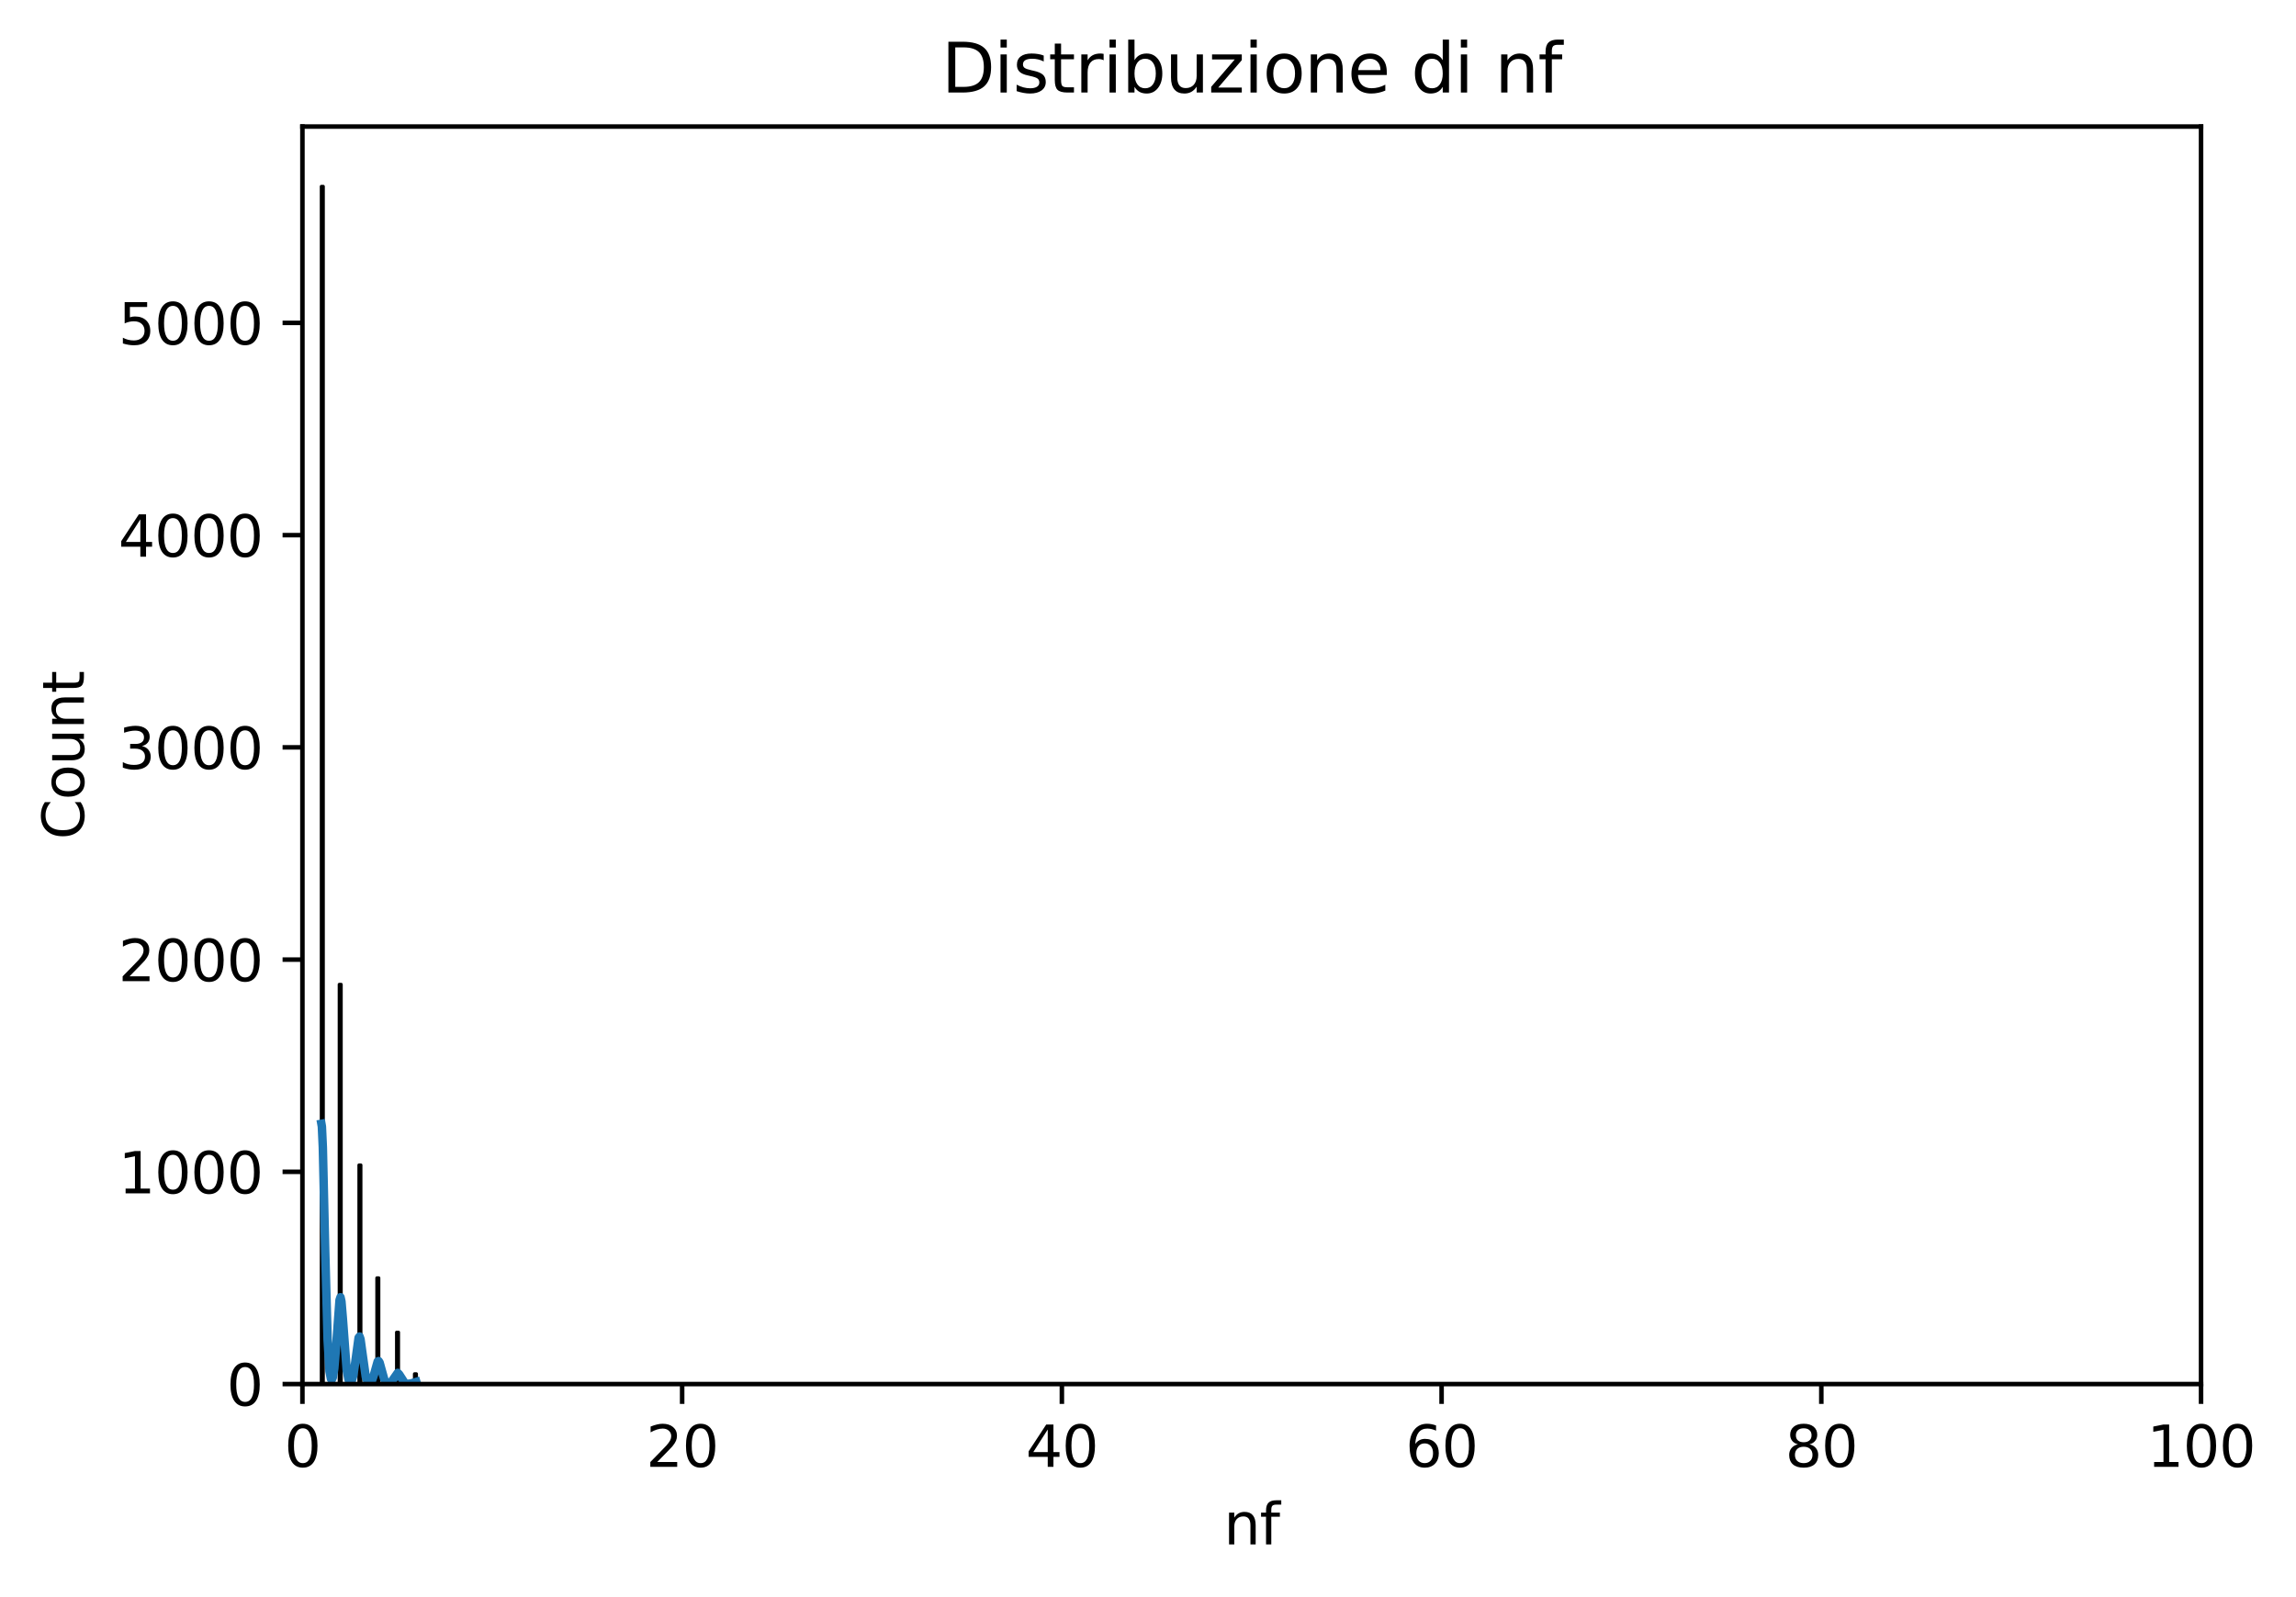<?xml version="1.0" encoding="utf-8" standalone="no"?>
<!DOCTYPE svg PUBLIC "-//W3C//DTD SVG 1.1//EN"
  "http://www.w3.org/Graphics/SVG/1.1/DTD/svg11.dtd">
<svg xmlns:xlink="http://www.w3.org/1999/xlink" width="404.872pt" height="281.634pt" viewBox="0 0 404.872 281.634" xmlns="http://www.w3.org/2000/svg" version="1.1">
 <defs>
  <style type="text/css">*{stroke-linejoin: round; stroke-linecap: butt}</style>
 </defs>
 <g id="figure_1">
  <g id="patch_1">
   <path d="M 0 281.634 
L 404.872 281.634 
L 404.872 0 
L 0 0 
z
" style="fill: #ffffff"/>
  </g>
  <g id="axes_1">
   <g id="patch_2">
    <path d="M 53.328 244.078 
L 388.128 244.078 
L 388.128 22.318 
L 53.328 22.318 
z
" style="fill: #ffffff"/>
   </g>
   <g id="patch_3">
    <path d="M 56.676 244.078 
L 56.992 244.078 
L 56.992 32.878 
L 56.676 32.878 
z
" clip-path="url(#pec4ea1a003)" style="fill: #1f77b4; fill-opacity: 0.5; stroke: #000000; stroke-width: 0.574; stroke-linejoin: miter"/>
   </g>
   <g id="patch_4">
    <path d="M 56.992 244.078 
L 57.308 244.078 
L 57.308 244.078 
L 56.992 244.078 
z
" clip-path="url(#pec4ea1a003)" style="fill: #1f77b4; fill-opacity: 0.5; stroke: #000000; stroke-width: 0.574; stroke-linejoin: miter"/>
   </g>
   <g id="patch_5">
    <path d="M 57.308 244.078 
L 57.624 244.078 
L 57.624 244.078 
L 57.308 244.078 
z
" clip-path="url(#pec4ea1a003)" style="fill: #1f77b4; fill-opacity: 0.5; stroke: #000000; stroke-width: 0.574; stroke-linejoin: miter"/>
   </g>
   <g id="patch_6">
    <path d="M 57.624 244.078 
L 57.94 244.078 
L 57.94 244.078 
L 57.624 244.078 
z
" clip-path="url(#pec4ea1a003)" style="fill: #1f77b4; fill-opacity: 0.5; stroke: #000000; stroke-width: 0.574; stroke-linejoin: miter"/>
   </g>
   <g id="patch_7">
    <path d="M 57.94 244.078 
L 58.255 244.078 
L 58.255 244.078 
L 57.94 244.078 
z
" clip-path="url(#pec4ea1a003)" style="fill: #1f77b4; fill-opacity: 0.5; stroke: #000000; stroke-width: 0.574; stroke-linejoin: miter"/>
   </g>
   <g id="patch_8">
    <path d="M 58.255 244.078 
L 58.571 244.078 
L 58.571 244.078 
L 58.255 244.078 
z
" clip-path="url(#pec4ea1a003)" style="fill: #1f77b4; fill-opacity: 0.5; stroke: #000000; stroke-width: 0.574; stroke-linejoin: miter"/>
   </g>
   <g id="patch_9">
    <path d="M 58.571 244.078 
L 58.887 244.078 
L 58.887 244.078 
L 58.571 244.078 
z
" clip-path="url(#pec4ea1a003)" style="fill: #1f77b4; fill-opacity: 0.5; stroke: #000000; stroke-width: 0.574; stroke-linejoin: miter"/>
   </g>
   <g id="patch_10">
    <path d="M 58.887 244.078 
L 59.203 244.078 
L 59.203 244.078 
L 58.887 244.078 
z
" clip-path="url(#pec4ea1a003)" style="fill: #1f77b4; fill-opacity: 0.5; stroke: #000000; stroke-width: 0.574; stroke-linejoin: miter"/>
   </g>
   <g id="patch_11">
    <path d="M 59.203 244.078 
L 59.519 244.078 
L 59.519 244.078 
L 59.203 244.078 
z
" clip-path="url(#pec4ea1a003)" style="fill: #1f77b4; fill-opacity: 0.5; stroke: #000000; stroke-width: 0.574; stroke-linejoin: miter"/>
   </g>
   <g id="patch_12">
    <path d="M 59.519 244.078 
L 59.835 244.078 
L 59.835 244.078 
L 59.519 244.078 
z
" clip-path="url(#pec4ea1a003)" style="fill: #1f77b4; fill-opacity: 0.5; stroke: #000000; stroke-width: 0.574; stroke-linejoin: miter"/>
   </g>
   <g id="patch_13">
    <path d="M 59.835 244.078 
L 60.15 244.078 
L 60.15 173.603 
L 59.835 173.603 
z
" clip-path="url(#pec4ea1a003)" style="fill: #1f77b4; fill-opacity: 0.5; stroke: #000000; stroke-width: 0.574; stroke-linejoin: miter"/>
   </g>
   <g id="patch_14">
    <path d="M 60.15 244.078 
L 60.466 244.078 
L 60.466 244.078 
L 60.15 244.078 
z
" clip-path="url(#pec4ea1a003)" style="fill: #1f77b4; fill-opacity: 0.5; stroke: #000000; stroke-width: 0.574; stroke-linejoin: miter"/>
   </g>
   <g id="patch_15">
    <path d="M 60.466 244.078 
L 60.782 244.078 
L 60.782 244.078 
L 60.466 244.078 
z
" clip-path="url(#pec4ea1a003)" style="fill: #1f77b4; fill-opacity: 0.5; stroke: #000000; stroke-width: 0.574; stroke-linejoin: miter"/>
   </g>
   <g id="patch_16">
    <path d="M 60.782 244.078 
L 61.098 244.078 
L 61.098 244.078 
L 60.782 244.078 
z
" clip-path="url(#pec4ea1a003)" style="fill: #1f77b4; fill-opacity: 0.5; stroke: #000000; stroke-width: 0.574; stroke-linejoin: miter"/>
   </g>
   <g id="patch_17">
    <path d="M 61.098 244.078 
L 61.414 244.078 
L 61.414 244.078 
L 61.098 244.078 
z
" clip-path="url(#pec4ea1a003)" style="fill: #1f77b4; fill-opacity: 0.5; stroke: #000000; stroke-width: 0.574; stroke-linejoin: miter"/>
   </g>
   <g id="patch_18">
    <path d="M 61.414 244.078 
L 61.73 244.078 
L 61.73 244.078 
L 61.414 244.078 
z
" clip-path="url(#pec4ea1a003)" style="fill: #1f77b4; fill-opacity: 0.5; stroke: #000000; stroke-width: 0.574; stroke-linejoin: miter"/>
   </g>
   <g id="patch_19">
    <path d="M 61.73 244.078 
L 62.046 244.078 
L 62.046 244.078 
L 61.73 244.078 
z
" clip-path="url(#pec4ea1a003)" style="fill: #1f77b4; fill-opacity: 0.5; stroke: #000000; stroke-width: 0.574; stroke-linejoin: miter"/>
   </g>
   <g id="patch_20">
    <path d="M 62.046 244.078 
L 62.361 244.078 
L 62.361 244.078 
L 62.046 244.078 
z
" clip-path="url(#pec4ea1a003)" style="fill: #1f77b4; fill-opacity: 0.5; stroke: #000000; stroke-width: 0.574; stroke-linejoin: miter"/>
   </g>
   <g id="patch_21">
    <path d="M 62.361 244.078 
L 62.677 244.078 
L 62.677 244.078 
L 62.361 244.078 
z
" clip-path="url(#pec4ea1a003)" style="fill: #1f77b4; fill-opacity: 0.5; stroke: #000000; stroke-width: 0.574; stroke-linejoin: miter"/>
   </g>
   <g id="patch_22">
    <path d="M 62.677 244.078 
L 62.993 244.078 
L 62.993 244.078 
L 62.677 244.078 
z
" clip-path="url(#pec4ea1a003)" style="fill: #1f77b4; fill-opacity: 0.5; stroke: #000000; stroke-width: 0.574; stroke-linejoin: miter"/>
   </g>
   <g id="patch_23">
    <path d="M 62.993 244.078 
L 63.309 244.078 
L 63.309 244.078 
L 62.993 244.078 
z
" clip-path="url(#pec4ea1a003)" style="fill: #1f77b4; fill-opacity: 0.5; stroke: #000000; stroke-width: 0.574; stroke-linejoin: miter"/>
   </g>
   <g id="patch_24">
    <path d="M 63.309 244.078 
L 63.625 244.078 
L 63.625 205.454 
L 63.309 205.454 
z
" clip-path="url(#pec4ea1a003)" style="fill: #1f77b4; fill-opacity: 0.5; stroke: #000000; stroke-width: 0.574; stroke-linejoin: miter"/>
   </g>
   <g id="patch_25">
    <path d="M 63.625 244.078 
L 63.941 244.078 
L 63.941 244.078 
L 63.625 244.078 
z
" clip-path="url(#pec4ea1a003)" style="fill: #1f77b4; fill-opacity: 0.5; stroke: #000000; stroke-width: 0.574; stroke-linejoin: miter"/>
   </g>
   <g id="patch_26">
    <path d="M 63.941 244.078 
L 64.257 244.078 
L 64.257 244.078 
L 63.941 244.078 
z
" clip-path="url(#pec4ea1a003)" style="fill: #1f77b4; fill-opacity: 0.5; stroke: #000000; stroke-width: 0.574; stroke-linejoin: miter"/>
   </g>
   <g id="patch_27">
    <path d="M 64.257 244.078 
L 64.572 244.078 
L 64.572 244.078 
L 64.257 244.078 
z
" clip-path="url(#pec4ea1a003)" style="fill: #1f77b4; fill-opacity: 0.5; stroke: #000000; stroke-width: 0.574; stroke-linejoin: miter"/>
   </g>
   <g id="patch_28">
    <path d="M 64.572 244.078 
L 64.888 244.078 
L 64.888 244.078 
L 64.572 244.078 
z
" clip-path="url(#pec4ea1a003)" style="fill: #1f77b4; fill-opacity: 0.5; stroke: #000000; stroke-width: 0.574; stroke-linejoin: miter"/>
   </g>
   <g id="patch_29">
    <path d="M 64.888 244.078 
L 65.204 244.078 
L 65.204 244.078 
L 64.888 244.078 
z
" clip-path="url(#pec4ea1a003)" style="fill: #1f77b4; fill-opacity: 0.5; stroke: #000000; stroke-width: 0.574; stroke-linejoin: miter"/>
   </g>
   <g id="patch_30">
    <path d="M 65.204 244.078 
L 65.52 244.078 
L 65.52 244.078 
L 65.204 244.078 
z
" clip-path="url(#pec4ea1a003)" style="fill: #1f77b4; fill-opacity: 0.5; stroke: #000000; stroke-width: 0.574; stroke-linejoin: miter"/>
   </g>
   <g id="patch_31">
    <path d="M 65.52 244.078 
L 65.836 244.078 
L 65.836 244.078 
L 65.52 244.078 
z
" clip-path="url(#pec4ea1a003)" style="fill: #1f77b4; fill-opacity: 0.5; stroke: #000000; stroke-width: 0.574; stroke-linejoin: miter"/>
   </g>
   <g id="patch_32">
    <path d="M 65.836 244.078 
L 66.152 244.078 
L 66.152 244.078 
L 65.836 244.078 
z
" clip-path="url(#pec4ea1a003)" style="fill: #1f77b4; fill-opacity: 0.5; stroke: #000000; stroke-width: 0.574; stroke-linejoin: miter"/>
   </g>
   <g id="patch_33">
    <path d="M 66.152 244.078 
L 66.467 244.078 
L 66.467 244.078 
L 66.152 244.078 
z
" clip-path="url(#pec4ea1a003)" style="fill: #1f77b4; fill-opacity: 0.5; stroke: #000000; stroke-width: 0.574; stroke-linejoin: miter"/>
   </g>
   <g id="patch_34">
    <path d="M 66.467 244.078 
L 66.783 244.078 
L 66.783 225.365 
L 66.467 225.365 
z
" clip-path="url(#pec4ea1a003)" style="fill: #1f77b4; fill-opacity: 0.5; stroke: #000000; stroke-width: 0.574; stroke-linejoin: miter"/>
   </g>
   <g id="patch_35">
    <path d="M 66.783 244.078 
L 67.099 244.078 
L 67.099 244.078 
L 66.783 244.078 
z
" clip-path="url(#pec4ea1a003)" style="fill: #1f77b4; fill-opacity: 0.5; stroke: #000000; stroke-width: 0.574; stroke-linejoin: miter"/>
   </g>
   <g id="patch_36">
    <path d="M 67.099 244.078 
L 67.415 244.078 
L 67.415 244.078 
L 67.099 244.078 
z
" clip-path="url(#pec4ea1a003)" style="fill: #1f77b4; fill-opacity: 0.5; stroke: #000000; stroke-width: 0.574; stroke-linejoin: miter"/>
   </g>
   <g id="patch_37">
    <path d="M 67.415 244.078 
L 67.731 244.078 
L 67.731 244.078 
L 67.415 244.078 
z
" clip-path="url(#pec4ea1a003)" style="fill: #1f77b4; fill-opacity: 0.5; stroke: #000000; stroke-width: 0.574; stroke-linejoin: miter"/>
   </g>
   <g id="patch_38">
    <path d="M 67.731 244.078 
L 68.047 244.078 
L 68.047 244.078 
L 67.731 244.078 
z
" clip-path="url(#pec4ea1a003)" style="fill: #1f77b4; fill-opacity: 0.5; stroke: #000000; stroke-width: 0.574; stroke-linejoin: miter"/>
   </g>
   <g id="patch_39">
    <path d="M 68.047 244.078 
L 68.363 244.078 
L 68.363 244.078 
L 68.047 244.078 
z
" clip-path="url(#pec4ea1a003)" style="fill: #1f77b4; fill-opacity: 0.5; stroke: #000000; stroke-width: 0.574; stroke-linejoin: miter"/>
   </g>
   <g id="patch_40">
    <path d="M 68.363 244.078 
L 68.678 244.078 
L 68.678 244.078 
L 68.363 244.078 
z
" clip-path="url(#pec4ea1a003)" style="fill: #1f77b4; fill-opacity: 0.5; stroke: #000000; stroke-width: 0.574; stroke-linejoin: miter"/>
   </g>
   <g id="patch_41">
    <path d="M 68.678 244.078 
L 68.994 244.078 
L 68.994 244.078 
L 68.678 244.078 
z
" clip-path="url(#pec4ea1a003)" style="fill: #1f77b4; fill-opacity: 0.5; stroke: #000000; stroke-width: 0.574; stroke-linejoin: miter"/>
   </g>
   <g id="patch_42">
    <path d="M 68.994 244.078 
L 69.31 244.078 
L 69.31 244.078 
L 68.994 244.078 
z
" clip-path="url(#pec4ea1a003)" style="fill: #1f77b4; fill-opacity: 0.5; stroke: #000000; stroke-width: 0.574; stroke-linejoin: miter"/>
   </g>
   <g id="patch_43">
    <path d="M 69.31 244.078 
L 69.626 244.078 
L 69.626 244.078 
L 69.31 244.078 
z
" clip-path="url(#pec4ea1a003)" style="fill: #1f77b4; fill-opacity: 0.5; stroke: #000000; stroke-width: 0.574; stroke-linejoin: miter"/>
   </g>
   <g id="patch_44">
    <path d="M 69.626 244.078 
L 69.942 244.078 
L 69.942 244.078 
L 69.626 244.078 
z
" clip-path="url(#pec4ea1a003)" style="fill: #1f77b4; fill-opacity: 0.5; stroke: #000000; stroke-width: 0.574; stroke-linejoin: miter"/>
   </g>
   <g id="patch_45">
    <path d="M 69.942 244.078 
L 70.258 244.078 
L 70.258 234.946 
L 69.942 234.946 
z
" clip-path="url(#pec4ea1a003)" style="fill: #1f77b4; fill-opacity: 0.5; stroke: #000000; stroke-width: 0.574; stroke-linejoin: miter"/>
   </g>
   <g id="patch_46">
    <path d="M 70.258 244.078 
L 70.573 244.078 
L 70.573 244.078 
L 70.258 244.078 
z
" clip-path="url(#pec4ea1a003)" style="fill: #1f77b4; fill-opacity: 0.5; stroke: #000000; stroke-width: 0.574; stroke-linejoin: miter"/>
   </g>
   <g id="patch_47">
    <path d="M 70.573 244.078 
L 70.889 244.078 
L 70.889 244.078 
L 70.573 244.078 
z
" clip-path="url(#pec4ea1a003)" style="fill: #1f77b4; fill-opacity: 0.5; stroke: #000000; stroke-width: 0.574; stroke-linejoin: miter"/>
   </g>
   <g id="patch_48">
    <path d="M 70.889 244.078 
L 71.205 244.078 
L 71.205 244.078 
L 70.889 244.078 
z
" clip-path="url(#pec4ea1a003)" style="fill: #1f77b4; fill-opacity: 0.5; stroke: #000000; stroke-width: 0.574; stroke-linejoin: miter"/>
   </g>
   <g id="patch_49">
    <path d="M 71.205 244.078 
L 71.521 244.078 
L 71.521 244.078 
L 71.205 244.078 
z
" clip-path="url(#pec4ea1a003)" style="fill: #1f77b4; fill-opacity: 0.5; stroke: #000000; stroke-width: 0.574; stroke-linejoin: miter"/>
   </g>
   <g id="patch_50">
    <path d="M 71.521 244.078 
L 71.837 244.078 
L 71.837 244.078 
L 71.521 244.078 
z
" clip-path="url(#pec4ea1a003)" style="fill: #1f77b4; fill-opacity: 0.5; stroke: #000000; stroke-width: 0.574; stroke-linejoin: miter"/>
   </g>
   <g id="patch_51">
    <path d="M 71.837 244.078 
L 72.153 244.078 
L 72.153 244.078 
L 71.837 244.078 
z
" clip-path="url(#pec4ea1a003)" style="fill: #1f77b4; fill-opacity: 0.5; stroke: #000000; stroke-width: 0.574; stroke-linejoin: miter"/>
   </g>
   <g id="patch_52">
    <path d="M 72.153 244.078 
L 72.469 244.078 
L 72.469 244.078 
L 72.153 244.078 
z
" clip-path="url(#pec4ea1a003)" style="fill: #1f77b4; fill-opacity: 0.5; stroke: #000000; stroke-width: 0.574; stroke-linejoin: miter"/>
   </g>
   <g id="patch_53">
    <path d="M 72.469 244.078 
L 72.784 244.078 
L 72.784 244.078 
L 72.469 244.078 
z
" clip-path="url(#pec4ea1a003)" style="fill: #1f77b4; fill-opacity: 0.5; stroke: #000000; stroke-width: 0.574; stroke-linejoin: miter"/>
   </g>
   <g id="patch_54">
    <path d="M 72.784 244.078 
L 73.1 244.078 
L 73.1 244.078 
L 72.784 244.078 
z
" clip-path="url(#pec4ea1a003)" style="fill: #1f77b4; fill-opacity: 0.5; stroke: #000000; stroke-width: 0.574; stroke-linejoin: miter"/>
   </g>
   <g id="patch_55">
    <path d="M 73.1 244.078 
L 73.416 244.078 
L 73.416 242.282 
L 73.1 242.282 
z
" clip-path="url(#pec4ea1a003)" style="fill: #1f77b4; fill-opacity: 0.5; stroke: #000000; stroke-width: 0.574; stroke-linejoin: miter"/>
   </g>
   <g id="matplotlib.axis_1">
    <g id="xtick_1">
     <g id="line2d_1">
      <defs>
       <path id="med7ad31b44" d="M 0 0 
L 0 3.5 
" style="stroke: #000000; stroke-width: 0.8"/>
      </defs>
      <g>
       <use xlink:href="#med7ad31b44" x="53.328" y="244.078" style="stroke: #000000; stroke-width: 0.8"/>
      </g>
     </g>
     <g id="text_1">
      <!-- 0 -->
      <g transform="translate(50.147 258.677) scale(0.1 -0.1)">
       <defs>
        <path id="DejaVuSans-30" d="M 2034 4250 
Q 1547 4250 1301 3770 
Q 1056 3291 1056 2328 
Q 1056 1369 1301 889 
Q 1547 409 2034 409 
Q 2525 409 2770 889 
Q 3016 1369 3016 2328 
Q 3016 3291 2770 3770 
Q 2525 4250 2034 4250 
z
M 2034 4750 
Q 2819 4750 3233 4129 
Q 3647 3509 3647 2328 
Q 3647 1150 3233 529 
Q 2819 -91 2034 -91 
Q 1250 -91 836 529 
Q 422 1150 422 2328 
Q 422 3509 836 4129 
Q 1250 4750 2034 4750 
z
" transform="scale(0.016)"/>
       </defs>
       <use xlink:href="#DejaVuSans-30"/>
      </g>
     </g>
    </g>
    <g id="xtick_2">
     <g id="line2d_2">
      <g>
       <use xlink:href="#med7ad31b44" x="120.288" y="244.078" style="stroke: #000000; stroke-width: 0.8"/>
      </g>
     </g>
     <g id="text_2">
      <!-- 20 -->
      <g transform="translate(113.926 258.677) scale(0.1 -0.1)">
       <defs>
        <path id="DejaVuSans-32" d="M 1228 531 
L 3431 531 
L 3431 0 
L 469 0 
L 469 531 
Q 828 903 1448 1529 
Q 2069 2156 2228 2338 
Q 2531 2678 2651 2914 
Q 2772 3150 2772 3378 
Q 2772 3750 2511 3984 
Q 2250 4219 1831 4219 
Q 1534 4219 1204 4116 
Q 875 4013 500 3803 
L 500 4441 
Q 881 4594 1212 4672 
Q 1544 4750 1819 4750 
Q 2544 4750 2975 4387 
Q 3406 4025 3406 3419 
Q 3406 3131 3298 2873 
Q 3191 2616 2906 2266 
Q 2828 2175 2409 1742 
Q 1991 1309 1228 531 
z
" transform="scale(0.016)"/>
       </defs>
       <use xlink:href="#DejaVuSans-32"/>
       <use xlink:href="#DejaVuSans-30" transform="translate(63.623 0)"/>
      </g>
     </g>
    </g>
    <g id="xtick_3">
     <g id="line2d_3">
      <g>
       <use xlink:href="#med7ad31b44" x="187.248" y="244.078" style="stroke: #000000; stroke-width: 0.8"/>
      </g>
     </g>
     <g id="text_3">
      <!-- 40 -->
      <g transform="translate(180.886 258.677) scale(0.1 -0.1)">
       <defs>
        <path id="DejaVuSans-34" d="M 2419 4116 
L 825 1625 
L 2419 1625 
L 2419 4116 
z
M 2253 4666 
L 3047 4666 
L 3047 1625 
L 3713 1625 
L 3713 1100 
L 3047 1100 
L 3047 0 
L 2419 0 
L 2419 1100 
L 313 1100 
L 313 1709 
L 2253 4666 
z
" transform="scale(0.016)"/>
       </defs>
       <use xlink:href="#DejaVuSans-34"/>
       <use xlink:href="#DejaVuSans-30" transform="translate(63.623 0)"/>
      </g>
     </g>
    </g>
    <g id="xtick_4">
     <g id="line2d_4">
      <g>
       <use xlink:href="#med7ad31b44" x="254.208" y="244.078" style="stroke: #000000; stroke-width: 0.8"/>
      </g>
     </g>
     <g id="text_4">
      <!-- 60 -->
      <g transform="translate(247.846 258.677) scale(0.1 -0.1)">
       <defs>
        <path id="DejaVuSans-36" d="M 2113 2584 
Q 1688 2584 1439 2293 
Q 1191 2003 1191 1497 
Q 1191 994 1439 701 
Q 1688 409 2113 409 
Q 2538 409 2786 701 
Q 3034 994 3034 1497 
Q 3034 2003 2786 2293 
Q 2538 2584 2113 2584 
z
M 3366 4563 
L 3366 3988 
Q 3128 4100 2886 4159 
Q 2644 4219 2406 4219 
Q 1781 4219 1451 3797 
Q 1122 3375 1075 2522 
Q 1259 2794 1537 2939 
Q 1816 3084 2150 3084 
Q 2853 3084 3261 2657 
Q 3669 2231 3669 1497 
Q 3669 778 3244 343 
Q 2819 -91 2113 -91 
Q 1303 -91 875 529 
Q 447 1150 447 2328 
Q 447 3434 972 4092 
Q 1497 4750 2381 4750 
Q 2619 4750 2861 4703 
Q 3103 4656 3366 4563 
z
" transform="scale(0.016)"/>
       </defs>
       <use xlink:href="#DejaVuSans-36"/>
       <use xlink:href="#DejaVuSans-30" transform="translate(63.623 0)"/>
      </g>
     </g>
    </g>
    <g id="xtick_5">
     <g id="line2d_5">
      <g>
       <use xlink:href="#med7ad31b44" x="321.168" y="244.078" style="stroke: #000000; stroke-width: 0.8"/>
      </g>
     </g>
     <g id="text_5">
      <!-- 80 -->
      <g transform="translate(314.806 258.677) scale(0.1 -0.1)">
       <defs>
        <path id="DejaVuSans-38" d="M 2034 2216 
Q 1584 2216 1326 1975 
Q 1069 1734 1069 1313 
Q 1069 891 1326 650 
Q 1584 409 2034 409 
Q 2484 409 2743 651 
Q 3003 894 3003 1313 
Q 3003 1734 2745 1975 
Q 2488 2216 2034 2216 
z
M 1403 2484 
Q 997 2584 770 2862 
Q 544 3141 544 3541 
Q 544 4100 942 4425 
Q 1341 4750 2034 4750 
Q 2731 4750 3128 4425 
Q 3525 4100 3525 3541 
Q 3525 3141 3298 2862 
Q 3072 2584 2669 2484 
Q 3125 2378 3379 2068 
Q 3634 1759 3634 1313 
Q 3634 634 3220 271 
Q 2806 -91 2034 -91 
Q 1263 -91 848 271 
Q 434 634 434 1313 
Q 434 1759 690 2068 
Q 947 2378 1403 2484 
z
M 1172 3481 
Q 1172 3119 1398 2916 
Q 1625 2713 2034 2713 
Q 2441 2713 2670 2916 
Q 2900 3119 2900 3481 
Q 2900 3844 2670 4047 
Q 2441 4250 2034 4250 
Q 1625 4250 1398 4047 
Q 1172 3844 1172 3481 
z
" transform="scale(0.016)"/>
       </defs>
       <use xlink:href="#DejaVuSans-38"/>
       <use xlink:href="#DejaVuSans-30" transform="translate(63.623 0)"/>
      </g>
     </g>
    </g>
    <g id="xtick_6">
     <g id="line2d_6">
      <g>
       <use xlink:href="#med7ad31b44" x="388.128" y="244.078" style="stroke: #000000; stroke-width: 0.8"/>
      </g>
     </g>
     <g id="text_6">
      <!-- 100 -->
      <g transform="translate(378.584 258.677) scale(0.1 -0.1)">
       <defs>
        <path id="DejaVuSans-31" d="M 794 531 
L 1825 531 
L 1825 4091 
L 703 3866 
L 703 4441 
L 1819 4666 
L 2450 4666 
L 2450 531 
L 3481 531 
L 3481 0 
L 794 0 
L 794 531 
z
" transform="scale(0.016)"/>
       </defs>
       <use xlink:href="#DejaVuSans-31"/>
       <use xlink:href="#DejaVuSans-30" transform="translate(63.623 0)"/>
       <use xlink:href="#DejaVuSans-30" transform="translate(127.246 0)"/>
      </g>
     </g>
    </g>
    <g id="text_7">
     <!-- nf -->
     <g transform="translate(215.799 272.355) scale(0.1 -0.1)">
      <defs>
       <path id="DejaVuSans-6e" d="M 3513 2113 
L 3513 0 
L 2938 0 
L 2938 2094 
Q 2938 2591 2744 2837 
Q 2550 3084 2163 3084 
Q 1697 3084 1428 2787 
Q 1159 2491 1159 1978 
L 1159 0 
L 581 0 
L 581 3500 
L 1159 3500 
L 1159 2956 
Q 1366 3272 1645 3428 
Q 1925 3584 2291 3584 
Q 2894 3584 3203 3211 
Q 3513 2838 3513 2113 
z
" transform="scale(0.016)"/>
       <path id="DejaVuSans-66" d="M 2375 4863 
L 2375 4384 
L 1825 4384 
Q 1516 4384 1395 4259 
Q 1275 4134 1275 3809 
L 1275 3500 
L 2222 3500 
L 2222 3053 
L 1275 3053 
L 1275 0 
L 697 0 
L 697 3053 
L 147 3053 
L 147 3500 
L 697 3500 
L 697 3744 
Q 697 4328 969 4595 
Q 1241 4863 1831 4863 
L 2375 4863 
z
" transform="scale(0.016)"/>
      </defs>
      <use xlink:href="#DejaVuSans-6e"/>
      <use xlink:href="#DejaVuSans-66" transform="translate(63.379 0)"/>
     </g>
    </g>
   </g>
   <g id="matplotlib.axis_2">
    <g id="ytick_1">
     <g id="line2d_7">
      <defs>
       <path id="m98a0952d03" d="M 0 0 
L -3.5 0 
" style="stroke: #000000; stroke-width: 0.8"/>
      </defs>
      <g>
       <use xlink:href="#m98a0952d03" x="53.328" y="244.078" style="stroke: #000000; stroke-width: 0.8"/>
      </g>
     </g>
     <g id="text_8">
      <!-- 0 -->
      <g transform="translate(39.966 247.877) scale(0.1 -0.1)">
       <use xlink:href="#DejaVuSans-30"/>
      </g>
     </g>
    </g>
    <g id="ytick_2">
     <g id="line2d_8">
      <g>
       <use xlink:href="#m98a0952d03" x="53.328" y="206.651" style="stroke: #000000; stroke-width: 0.8"/>
      </g>
     </g>
     <g id="text_9">
      <!-- 1000 -->
      <g transform="translate(20.878 210.45) scale(0.1 -0.1)">
       <use xlink:href="#DejaVuSans-31"/>
       <use xlink:href="#DejaVuSans-30" transform="translate(63.623 0)"/>
       <use xlink:href="#DejaVuSans-30" transform="translate(127.246 0)"/>
       <use xlink:href="#DejaVuSans-30" transform="translate(190.869 0)"/>
      </g>
     </g>
    </g>
    <g id="ytick_3">
     <g id="line2d_9">
      <g>
       <use xlink:href="#m98a0952d03" x="53.328" y="169.224" style="stroke: #000000; stroke-width: 0.8"/>
      </g>
     </g>
     <g id="text_10">
      <!-- 2000 -->
      <g transform="translate(20.878 173.024) scale(0.1 -0.1)">
       <use xlink:href="#DejaVuSans-32"/>
       <use xlink:href="#DejaVuSans-30" transform="translate(63.623 0)"/>
       <use xlink:href="#DejaVuSans-30" transform="translate(127.246 0)"/>
       <use xlink:href="#DejaVuSans-30" transform="translate(190.869 0)"/>
      </g>
     </g>
    </g>
    <g id="ytick_4">
     <g id="line2d_10">
      <g>
       <use xlink:href="#m98a0952d03" x="53.328" y="131.797" style="stroke: #000000; stroke-width: 0.8"/>
      </g>
     </g>
     <g id="text_11">
      <!-- 3000 -->
      <g transform="translate(20.878 135.597) scale(0.1 -0.1)">
       <defs>
        <path id="DejaVuSans-33" d="M 2597 2516 
Q 3050 2419 3304 2112 
Q 3559 1806 3559 1356 
Q 3559 666 3084 287 
Q 2609 -91 1734 -91 
Q 1441 -91 1130 -33 
Q 819 25 488 141 
L 488 750 
Q 750 597 1062 519 
Q 1375 441 1716 441 
Q 2309 441 2620 675 
Q 2931 909 2931 1356 
Q 2931 1769 2642 2001 
Q 2353 2234 1838 2234 
L 1294 2234 
L 1294 2753 
L 1863 2753 
Q 2328 2753 2575 2939 
Q 2822 3125 2822 3475 
Q 2822 3834 2567 4026 
Q 2313 4219 1838 4219 
Q 1578 4219 1281 4162 
Q 984 4106 628 3988 
L 628 4550 
Q 988 4650 1302 4700 
Q 1616 4750 1894 4750 
Q 2613 4750 3031 4423 
Q 3450 4097 3450 3541 
Q 3450 3153 3228 2886 
Q 3006 2619 2597 2516 
z
" transform="scale(0.016)"/>
       </defs>
       <use xlink:href="#DejaVuSans-33"/>
       <use xlink:href="#DejaVuSans-30" transform="translate(63.623 0)"/>
       <use xlink:href="#DejaVuSans-30" transform="translate(127.246 0)"/>
       <use xlink:href="#DejaVuSans-30" transform="translate(190.869 0)"/>
      </g>
     </g>
    </g>
    <g id="ytick_5">
     <g id="line2d_11">
      <g>
       <use xlink:href="#m98a0952d03" x="53.328" y="94.371" style="stroke: #000000; stroke-width: 0.8"/>
      </g>
     </g>
     <g id="text_12">
      <!-- 4000 -->
      <g transform="translate(20.878 98.17) scale(0.1 -0.1)">
       <use xlink:href="#DejaVuSans-34"/>
       <use xlink:href="#DejaVuSans-30" transform="translate(63.623 0)"/>
       <use xlink:href="#DejaVuSans-30" transform="translate(127.246 0)"/>
       <use xlink:href="#DejaVuSans-30" transform="translate(190.869 0)"/>
      </g>
     </g>
    </g>
    <g id="ytick_6">
     <g id="line2d_12">
      <g>
       <use xlink:href="#m98a0952d03" x="53.328" y="56.944" style="stroke: #000000; stroke-width: 0.8"/>
      </g>
     </g>
     <g id="text_13">
      <!-- 5000 -->
      <g transform="translate(20.878 60.743) scale(0.1 -0.1)">
       <defs>
        <path id="DejaVuSans-35" d="M 691 4666 
L 3169 4666 
L 3169 4134 
L 1269 4134 
L 1269 2991 
Q 1406 3038 1543 3061 
Q 1681 3084 1819 3084 
Q 2600 3084 3056 2656 
Q 3513 2228 3513 1497 
Q 3513 744 3044 326 
Q 2575 -91 1722 -91 
Q 1428 -91 1123 -41 
Q 819 9 494 109 
L 494 744 
Q 775 591 1075 516 
Q 1375 441 1709 441 
Q 2250 441 2565 725 
Q 2881 1009 2881 1497 
Q 2881 1984 2565 2268 
Q 2250 2553 1709 2553 
Q 1456 2553 1204 2497 
Q 953 2441 691 2322 
L 691 4666 
z
" transform="scale(0.016)"/>
       </defs>
       <use xlink:href="#DejaVuSans-35"/>
       <use xlink:href="#DejaVuSans-30" transform="translate(63.623 0)"/>
       <use xlink:href="#DejaVuSans-30" transform="translate(127.246 0)"/>
       <use xlink:href="#DejaVuSans-30" transform="translate(190.869 0)"/>
      </g>
     </g>
    </g>
    <g id="text_14">
     <!-- Count -->
     <g transform="translate(14.798 148.047) rotate(-90) scale(0.1 -0.1)">
      <defs>
       <path id="DejaVuSans-43" d="M 4122 4306 
L 4122 3641 
Q 3803 3938 3442 4084 
Q 3081 4231 2675 4231 
Q 1875 4231 1450 3742 
Q 1025 3253 1025 2328 
Q 1025 1406 1450 917 
Q 1875 428 2675 428 
Q 3081 428 3442 575 
Q 3803 722 4122 1019 
L 4122 359 
Q 3791 134 3420 21 
Q 3050 -91 2638 -91 
Q 1578 -91 968 557 
Q 359 1206 359 2328 
Q 359 3453 968 4101 
Q 1578 4750 2638 4750 
Q 3056 4750 3426 4639 
Q 3797 4528 4122 4306 
z
" transform="scale(0.016)"/>
       <path id="DejaVuSans-6f" d="M 1959 3097 
Q 1497 3097 1228 2736 
Q 959 2375 959 1747 
Q 959 1119 1226 758 
Q 1494 397 1959 397 
Q 2419 397 2687 759 
Q 2956 1122 2956 1747 
Q 2956 2369 2687 2733 
Q 2419 3097 1959 3097 
z
M 1959 3584 
Q 2709 3584 3137 3096 
Q 3566 2609 3566 1747 
Q 3566 888 3137 398 
Q 2709 -91 1959 -91 
Q 1206 -91 779 398 
Q 353 888 353 1747 
Q 353 2609 779 3096 
Q 1206 3584 1959 3584 
z
" transform="scale(0.016)"/>
       <path id="DejaVuSans-75" d="M 544 1381 
L 544 3500 
L 1119 3500 
L 1119 1403 
Q 1119 906 1312 657 
Q 1506 409 1894 409 
Q 2359 409 2629 706 
Q 2900 1003 2900 1516 
L 2900 3500 
L 3475 3500 
L 3475 0 
L 2900 0 
L 2900 538 
Q 2691 219 2414 64 
Q 2138 -91 1772 -91 
Q 1169 -91 856 284 
Q 544 659 544 1381 
z
M 1991 3584 
L 1991 3584 
z
" transform="scale(0.016)"/>
       <path id="DejaVuSans-74" d="M 1172 4494 
L 1172 3500 
L 2356 3500 
L 2356 3053 
L 1172 3053 
L 1172 1153 
Q 1172 725 1289 603 
Q 1406 481 1766 481 
L 2356 481 
L 2356 0 
L 1766 0 
Q 1100 0 847 248 
Q 594 497 594 1153 
L 594 3053 
L 172 3053 
L 172 3500 
L 594 3500 
L 594 4494 
L 1172 4494 
z
" transform="scale(0.016)"/>
      </defs>
      <use xlink:href="#DejaVuSans-43"/>
      <use xlink:href="#DejaVuSans-6f" transform="translate(69.824 0)"/>
      <use xlink:href="#DejaVuSans-75" transform="translate(131.006 0)"/>
      <use xlink:href="#DejaVuSans-6e" transform="translate(194.385 0)"/>
      <use xlink:href="#DejaVuSans-74" transform="translate(257.764 0)"/>
     </g>
    </g>
   </g>
   <g id="line2d_13">
    <path d="M 56.676 198.18 
L 56.76 198.661 
L 56.928 202.328 
L 57.349 220.675 
L 57.77 236.319 
L 58.106 241.821 
L 58.359 243.149 
L 58.527 243.251 
L 58.695 242.864 
L 58.947 241.326 
L 59.284 237.297 
L 59.873 229.276 
L 60.041 228.769 
L 60.209 229.523 
L 60.462 232.556 
L 61.135 241.626 
L 61.471 243.359 
L 61.723 243.722 
L 61.892 243.67 
L 62.06 243.398 
L 62.312 242.493 
L 62.649 240.224 
L 63.238 235.907 
L 63.406 235.698 
L 63.574 236.178 
L 63.91 238.624 
L 64.499 242.807 
L 64.836 243.711 
L 65.088 243.896 
L 65.341 243.812 
L 65.593 243.458 
L 65.929 242.473 
L 66.602 240.094 
L 66.771 240.027 
L 66.939 240.291 
L 67.275 241.507 
L 67.78 243.312 
L 68.117 243.847 
L 68.453 243.99 
L 68.789 243.897 
L 69.126 243.547 
L 70.135 242.107 
L 70.388 242.373 
L 71.397 243.934 
L 71.818 244.048 
L 72.491 243.969 
L 73.416 243.688 
L 73.416 243.688 
" clip-path="url(#pec4ea1a003)" style="fill: none; stroke: #1f77b4; stroke-width: 1.5; stroke-linecap: square"/>
   </g>
   <g id="patch_56">
    <path d="M 53.328 244.078 
L 53.328 22.318 
" style="fill: none; stroke: #000000; stroke-width: 0.8; stroke-linejoin: miter; stroke-linecap: square"/>
   </g>
   <g id="patch_57">
    <path d="M 388.128 244.078 
L 388.128 22.318 
" style="fill: none; stroke: #000000; stroke-width: 0.8; stroke-linejoin: miter; stroke-linecap: square"/>
   </g>
   <g id="patch_58">
    <path d="M 53.328 244.078 
L 388.128 244.078 
" style="fill: none; stroke: #000000; stroke-width: 0.8; stroke-linejoin: miter; stroke-linecap: square"/>
   </g>
   <g id="patch_59">
    <path d="M 53.328 22.318 
L 388.128 22.318 
" style="fill: none; stroke: #000000; stroke-width: 0.8; stroke-linejoin: miter; stroke-linecap: square"/>
   </g>
   <g id="text_15">
    <!-- Distribuzione di nf -->
    <g transform="translate(166.032 16.318) scale(0.12 -0.12)">
     <defs>
      <path id="DejaVuSans-44" d="M 1259 4147 
L 1259 519 
L 2022 519 
Q 2988 519 3436 956 
Q 3884 1394 3884 2338 
Q 3884 3275 3436 3711 
Q 2988 4147 2022 4147 
L 1259 4147 
z
M 628 4666 
L 1925 4666 
Q 3281 4666 3915 4102 
Q 4550 3538 4550 2338 
Q 4550 1131 3912 565 
Q 3275 0 1925 0 
L 628 0 
L 628 4666 
z
" transform="scale(0.016)"/>
      <path id="DejaVuSans-69" d="M 603 3500 
L 1178 3500 
L 1178 0 
L 603 0 
L 603 3500 
z
M 603 4863 
L 1178 4863 
L 1178 4134 
L 603 4134 
L 603 4863 
z
" transform="scale(0.016)"/>
      <path id="DejaVuSans-73" d="M 2834 3397 
L 2834 2853 
Q 2591 2978 2328 3040 
Q 2066 3103 1784 3103 
Q 1356 3103 1142 2972 
Q 928 2841 928 2578 
Q 928 2378 1081 2264 
Q 1234 2150 1697 2047 
L 1894 2003 
Q 2506 1872 2764 1633 
Q 3022 1394 3022 966 
Q 3022 478 2636 193 
Q 2250 -91 1575 -91 
Q 1294 -91 989 -36 
Q 684 19 347 128 
L 347 722 
Q 666 556 975 473 
Q 1284 391 1588 391 
Q 1994 391 2212 530 
Q 2431 669 2431 922 
Q 2431 1156 2273 1281 
Q 2116 1406 1581 1522 
L 1381 1569 
Q 847 1681 609 1914 
Q 372 2147 372 2553 
Q 372 3047 722 3315 
Q 1072 3584 1716 3584 
Q 2034 3584 2315 3537 
Q 2597 3491 2834 3397 
z
" transform="scale(0.016)"/>
      <path id="DejaVuSans-72" d="M 2631 2963 
Q 2534 3019 2420 3045 
Q 2306 3072 2169 3072 
Q 1681 3072 1420 2755 
Q 1159 2438 1159 1844 
L 1159 0 
L 581 0 
L 581 3500 
L 1159 3500 
L 1159 2956 
Q 1341 3275 1631 3429 
Q 1922 3584 2338 3584 
Q 2397 3584 2469 3576 
Q 2541 3569 2628 3553 
L 2631 2963 
z
" transform="scale(0.016)"/>
      <path id="DejaVuSans-62" d="M 3116 1747 
Q 3116 2381 2855 2742 
Q 2594 3103 2138 3103 
Q 1681 3103 1420 2742 
Q 1159 2381 1159 1747 
Q 1159 1113 1420 752 
Q 1681 391 2138 391 
Q 2594 391 2855 752 
Q 3116 1113 3116 1747 
z
M 1159 2969 
Q 1341 3281 1617 3432 
Q 1894 3584 2278 3584 
Q 2916 3584 3314 3078 
Q 3713 2572 3713 1747 
Q 3713 922 3314 415 
Q 2916 -91 2278 -91 
Q 1894 -91 1617 61 
Q 1341 213 1159 525 
L 1159 0 
L 581 0 
L 581 4863 
L 1159 4863 
L 1159 2969 
z
" transform="scale(0.016)"/>
      <path id="DejaVuSans-7a" d="M 353 3500 
L 3084 3500 
L 3084 2975 
L 922 459 
L 3084 459 
L 3084 0 
L 275 0 
L 275 525 
L 2438 3041 
L 353 3041 
L 353 3500 
z
" transform="scale(0.016)"/>
      <path id="DejaVuSans-65" d="M 3597 1894 
L 3597 1613 
L 953 1613 
Q 991 1019 1311 708 
Q 1631 397 2203 397 
Q 2534 397 2845 478 
Q 3156 559 3463 722 
L 3463 178 
Q 3153 47 2828 -22 
Q 2503 -91 2169 -91 
Q 1331 -91 842 396 
Q 353 884 353 1716 
Q 353 2575 817 3079 
Q 1281 3584 2069 3584 
Q 2775 3584 3186 3129 
Q 3597 2675 3597 1894 
z
M 3022 2063 
Q 3016 2534 2758 2815 
Q 2500 3097 2075 3097 
Q 1594 3097 1305 2825 
Q 1016 2553 972 2059 
L 3022 2063 
z
" transform="scale(0.016)"/>
      <path id="DejaVuSans-20" transform="scale(0.016)"/>
      <path id="DejaVuSans-64" d="M 2906 2969 
L 2906 4863 
L 3481 4863 
L 3481 0 
L 2906 0 
L 2906 525 
Q 2725 213 2448 61 
Q 2172 -91 1784 -91 
Q 1150 -91 751 415 
Q 353 922 353 1747 
Q 353 2572 751 3078 
Q 1150 3584 1784 3584 
Q 2172 3584 2448 3432 
Q 2725 3281 2906 2969 
z
M 947 1747 
Q 947 1113 1208 752 
Q 1469 391 1925 391 
Q 2381 391 2643 752 
Q 2906 1113 2906 1747 
Q 2906 2381 2643 2742 
Q 2381 3103 1925 3103 
Q 1469 3103 1208 2742 
Q 947 2381 947 1747 
z
" transform="scale(0.016)"/>
     </defs>
     <use xlink:href="#DejaVuSans-44"/>
     <use xlink:href="#DejaVuSans-69" transform="translate(77.002 0)"/>
     <use xlink:href="#DejaVuSans-73" transform="translate(104.785 0)"/>
     <use xlink:href="#DejaVuSans-74" transform="translate(156.885 0)"/>
     <use xlink:href="#DejaVuSans-72" transform="translate(196.094 0)"/>
     <use xlink:href="#DejaVuSans-69" transform="translate(237.207 0)"/>
     <use xlink:href="#DejaVuSans-62" transform="translate(264.99 0)"/>
     <use xlink:href="#DejaVuSans-75" transform="translate(328.467 0)"/>
     <use xlink:href="#DejaVuSans-7a" transform="translate(391.846 0)"/>
     <use xlink:href="#DejaVuSans-69" transform="translate(444.336 0)"/>
     <use xlink:href="#DejaVuSans-6f" transform="translate(472.119 0)"/>
     <use xlink:href="#DejaVuSans-6e" transform="translate(533.301 0)"/>
     <use xlink:href="#DejaVuSans-65" transform="translate(596.68 0)"/>
     <use xlink:href="#DejaVuSans-20" transform="translate(658.203 0)"/>
     <use xlink:href="#DejaVuSans-64" transform="translate(689.99 0)"/>
     <use xlink:href="#DejaVuSans-69" transform="translate(753.467 0)"/>
     <use xlink:href="#DejaVuSans-20" transform="translate(781.25 0)"/>
     <use xlink:href="#DejaVuSans-6e" transform="translate(813.037 0)"/>
     <use xlink:href="#DejaVuSans-66" transform="translate(876.416 0)"/>
    </g>
   </g>
  </g>
 </g>
 <defs>
  <clipPath id="pec4ea1a003">
   <rect x="53.328" y="22.318" width="334.8" height="221.76"/>
  </clipPath>
 </defs>
</svg>
